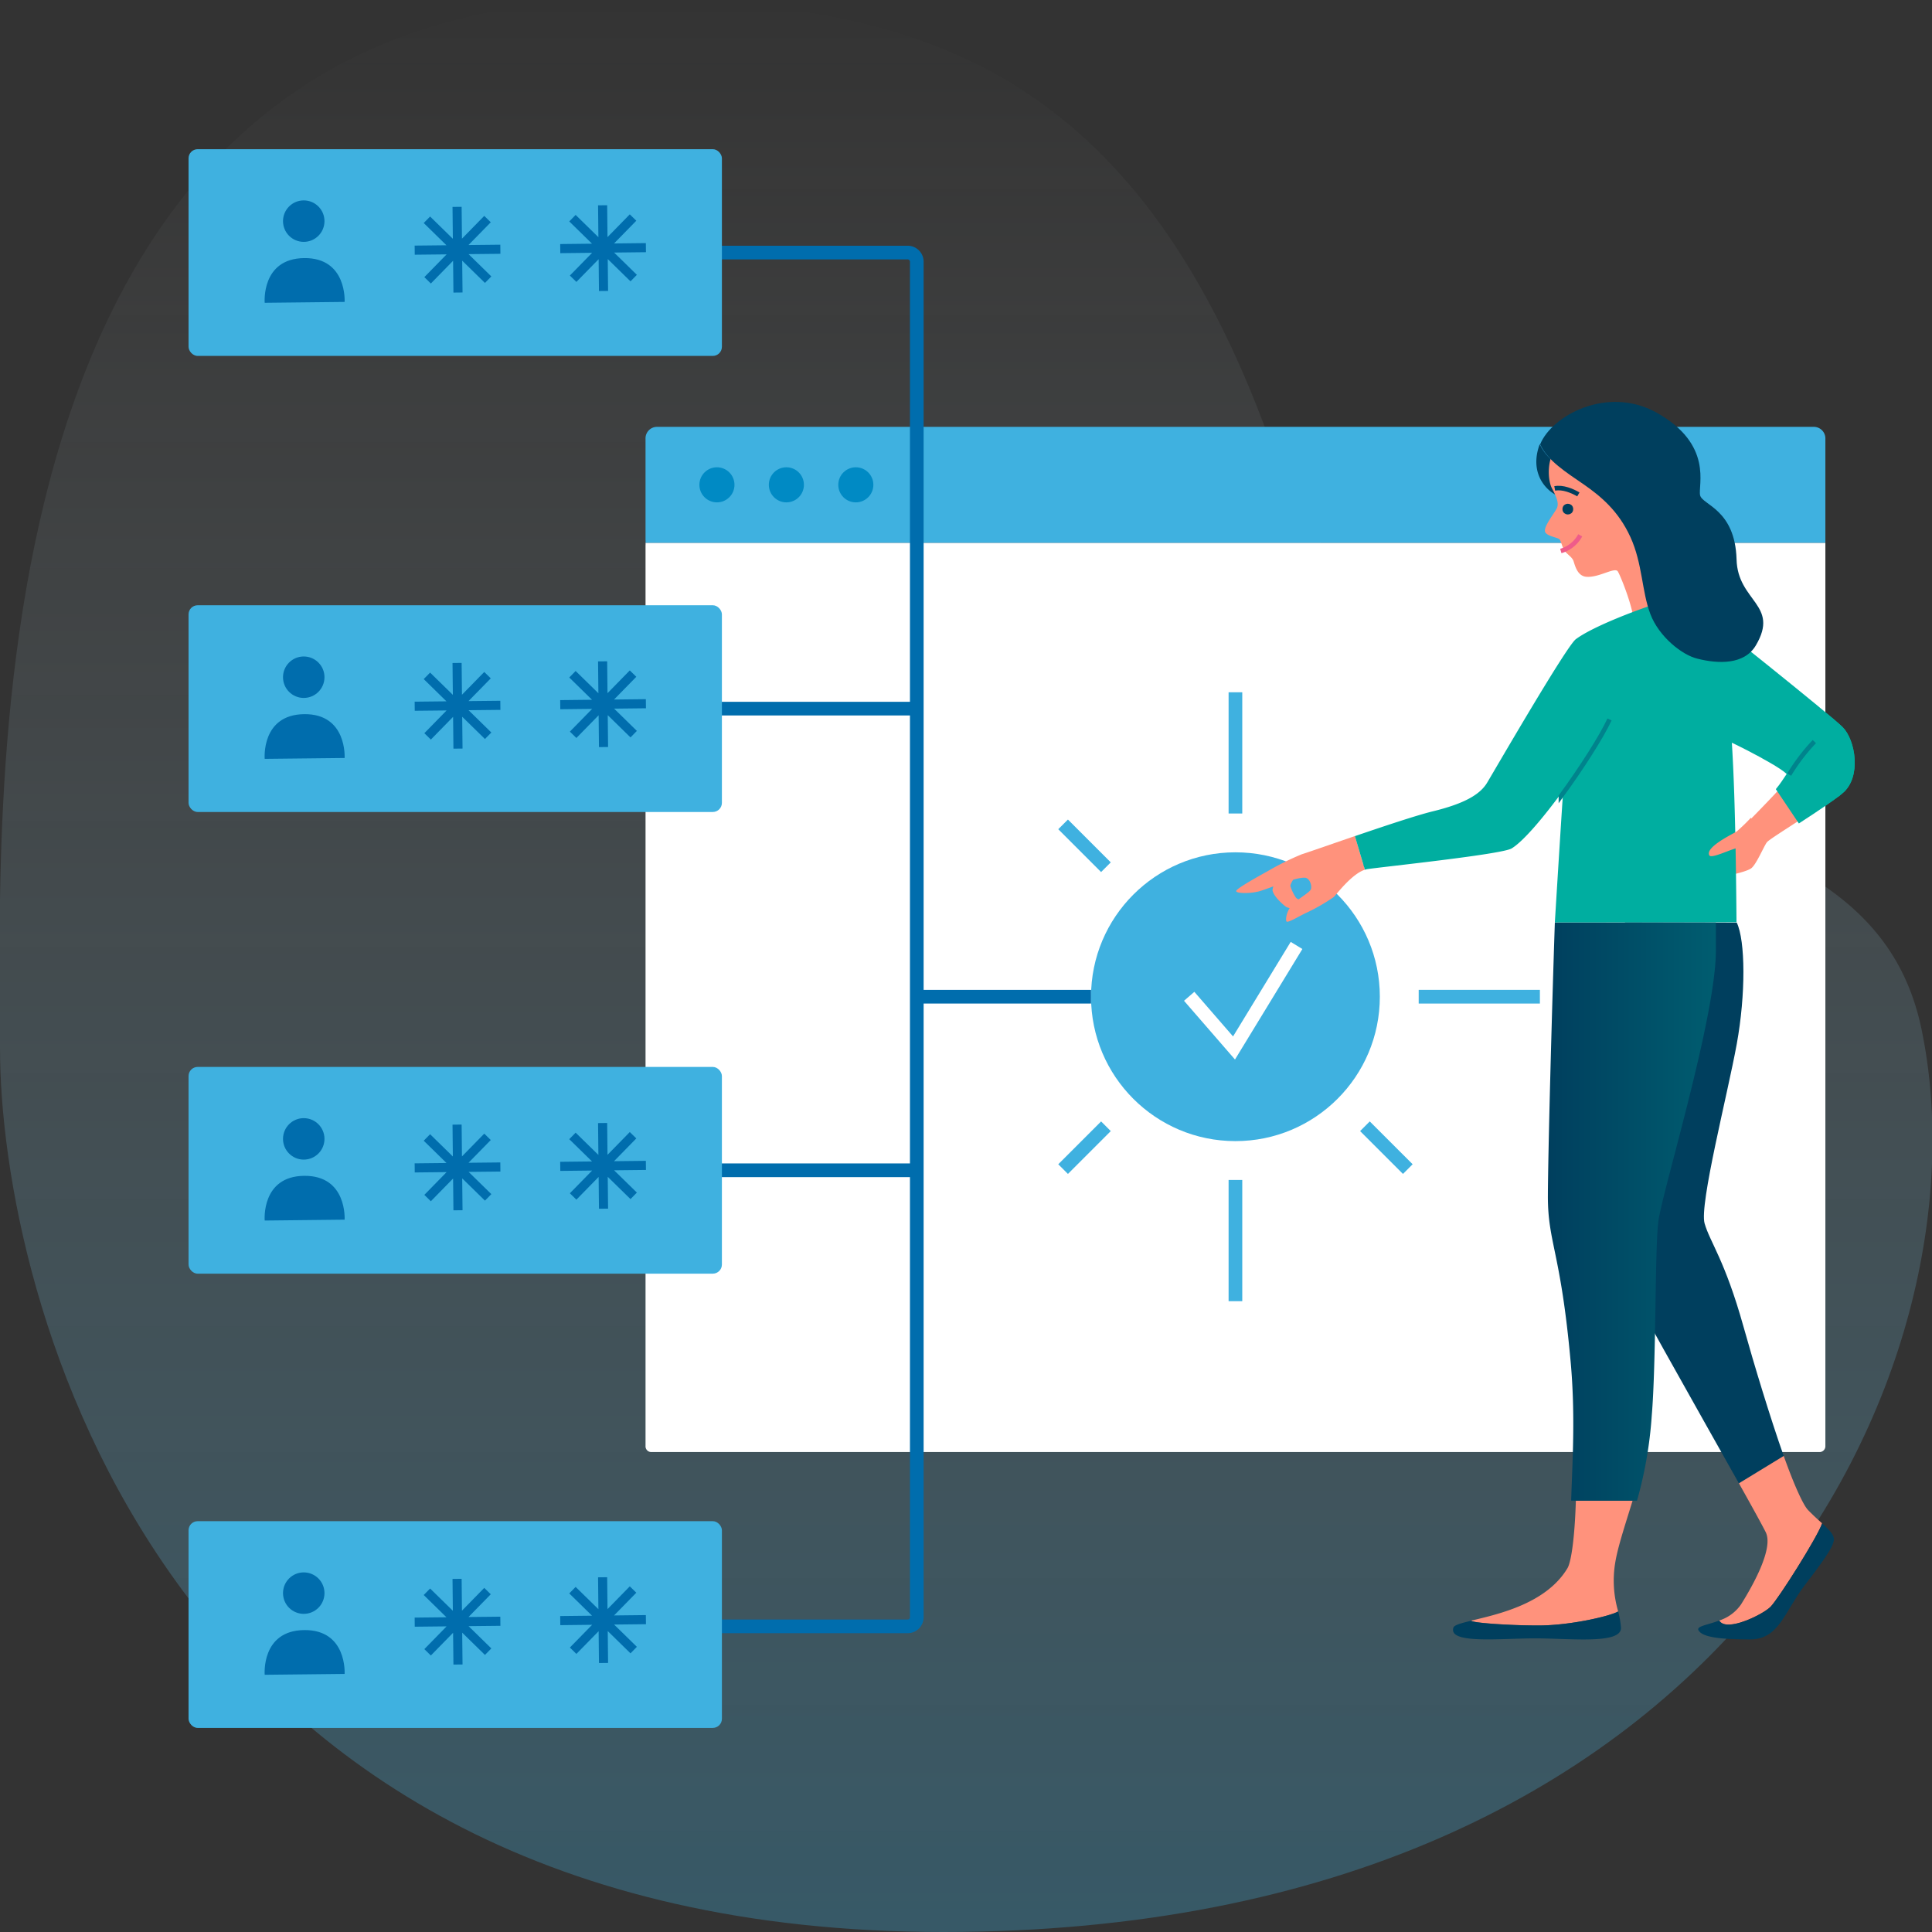 <svg xmlns="http://www.w3.org/2000/svg" width="424" height="424">
  <rect width="100%" height="100%" fill="#333333" stroke="none"/>
  <defs>
    <linearGradient id="a" x1="212" x2="212" y1="424" gradientUnits="userSpaceOnUse">
      <stop offset="0" stop-color="#3fb1e0"/>
      <stop offset="1" stop-color="#fff" stop-opacity="0"/>
    </linearGradient>
    <linearGradient id="b" x1="376.6" x2="339.7" y1="265.89" y2="265.89" gradientUnits="userSpaceOnUse">
      <stop offset="0" stop-color="#005d70"/>
      <stop offset="1" stop-color="#003f5e"/>
    </linearGradient>
  </defs>
  <path fill="#ff927c" d="M394.94 180c-3.59 2.33-6.8 4.37-7.16 4.83-.69.89-2.32 4.89-3.47 5.74-1.41 1-7.23 2-7.23 2v-5.37c1.22-.32 3.07-1.16 4.07-1.4a13.85 13.85 0 0 0 5-2.69l-2.28-3c2.11-2.14 4.86-5 6.08-6.32a7 7 0 0 0 .47-.55z"/>
  <path fill="#00aea0" stroke="#00aea0" stroke-miterlimit="10" d="M404 173.75c-2 1.62-5.69 4.08-9.08 6.28l-4.57-6.81c.68-.83 1.45-2 2.29-3.26.64-1-12.59-7.73-14.26-8.25L373.24 135c2 1.38 28.14 22.28 30.78 24.91s4.04 10.5-.02 13.84z"/>
  <path fill="#ff927c" d="M386.92 183a15.86 15.86 0 0 1-5.74 3.12c-1.16.28-3.31 1.26-4.72 1.63-.66.18-1.16.22-1.31 0-1.1-1.78 5.16-4.74 6-5.28a41.51 41.51 0 0 0 3.1-3z"/>
  <path fill="none" stroke="#00838c" stroke-miterlimit="10" d="M392.66 170a41.81 41.81 0 0 1 5.52-7.25"/>
  <path fill="url(#a)" d="M136.65 0C198.35 0 247 12.71 277.37 93.17 315.82 195.07 409 164.53 421.73 226 437 299.94 380.12 424 207 424S0 283.35 0 230-8.34 0 136.65 0z" opacity=".3"/>
  <path fill="#fff" d="M400.6 119.11v198.22a1.28 1.28 0 0 1-1.2 1.34H142.87a1.26 1.26 0 0 1-1.2-1.34V119.11z"/>
  <path fill="#3fb1e0" d="M400.6 96.35v22.76H141.67V96.35a2.53 2.53 0 0 1 2.4-2.67H398.2a2.55 2.55 0 0 1 2.4 2.67z"/>
  <path fill="none" stroke="#000" stroke-miterlimit="10" d="M141.67 119.11h-.01"/>
  <circle cx="157.34" cy="106.4" r="3.85" fill="#008ac4"/>
  <circle cx="172.58" cy="106.4" r="3.85" fill="#008ac4"/>
  <circle cx="187.82" cy="106.4" r="3.85" fill="#008ac4"/>
  <circle cx="271.13" cy="218.74" r="31.69" fill="#3fb1e0"/>
  <path fill="none" stroke="#fff" stroke-miterlimit="10" stroke-width="3" d="M260.98 218.65l9.84 11.34 13.72-22.5"/>
  <path fill="none" stroke="#006dad" stroke-miterlimit="10" stroke-width="3" d="M239.44 218.74H201.2"/>
  <path fill="none" stroke="#3fb1e0" stroke-miterlimit="10" stroke-width="3" d="M337.95 218.74h-26.6m-40.22-40.21v-26.6m-28.42 38.39l-9.4-9.4m37.82 78.04v26.6m28.42-38.39l9.41 9.4"/>
  <path fill="none" stroke="#000" stroke-miterlimit="10" d="M299.55 190.32l9.41-9.4"/>
  <path fill="none" stroke="#3fb1e0" stroke-miterlimit="10" stroke-width="3" d="M242.71 247.17l-9.4 9.4"/>
  <path fill="none" stroke="#006dad" stroke-miterlimit="10" stroke-width="3" d="M148 55.43h51.2a2 2 0 0 1 2 2v297.49a2 2 0 0 1-2 2H148m-.05-201.4h53.25m-53.25 101.31h53.25"/>
  <path fill="#ff927c" d="M394.94 180c-3.59 2.33-6.8 4.37-7.16 4.83-.69.89-2.32 4.89-3.47 5.74-1.41 1-7.23 2-7.23 2v-5.37c1.22-.32 3.07-1.16 4.07-1.4a13.85 13.85 0 0 0 5-2.69l-2.28-3c2.11-2.14 4.86-5 6.08-6.32a7 7 0 0 0 .47-.55zm-57.31 176.73c7.05 0 15.83-2.08 17.5-3.08a24 24 0 0 1-.67-10.58c.54-3.46 2.17-8.32 3.83-13.73h-12.45c-.24 8-1 13.36-1.83 14.8-4.66 7.79-15.16 10.09-21 11.5h-.12c-.67.41 7.95 1.09 14.74 1.09z"/>
  <path fill="#003f5e" d="M355.07 277.28c.86 2.88 17.39 31.91 26.56 48.27l9.83-6c-3-8.53-6.45-19.89-8.85-28.47-4.08-14.58-7.34-18.46-8.52-22.59s5.07-28.43 7.06-39.37 1.9-22.7 0-26.64l-24.53-.06s-4.38 65.38-1.55 74.86z"/>
  <path fill="#ff927c" d="M377.31 355.64c1.5 2.63 9.49-1.26 11.24-3s10.5-15.62 11.33-18.33c-.88-.79-1.93-1.73-3.07-2.9s-3.22-5.91-5.35-11.88l-9.83 6c3.24 5.77 5.55 10 5.95 10.88 1.52 3.53-2.66 11.17-5.49 15.7a9.26 9.26 0 0 1-4.78 3.53z"/>
  <path fill="#003f5e" d="M372.75 357.79c.85 1.56 5 2 11.32 2s7.5-5.94 11.89-11.74c3.27-4.32 6.65-8.63 6.51-10.33-.09-1.07-1.08-2-2.59-3.4-.83 2.71-9.58 16.58-11.33 18.33s-9.74 5.64-11.24 3c-2.64.99-5.06 1.21-4.56 2.14z"/>
  <path fill="url(#b)" d="M339.7 262.55c0 10.24 2.82 12.12 5 36.35 1.09 12 .34 22.54.11 30.44h14.45a90.51 90.51 0 0 0 3.23-18.58c1-11.69.67-36.26 1.44-42.61s12.64-44.81 12.64-59.55v-6.16h-35.34c-.69 20.46-1.5 50.9-1.53 60.11z"/>
  <path fill="#003f5e" d="M336.93 359.56c7.8 0 19 1.35 18.81-2.37a19.45 19.45 0 0 0-.61-3.54c-1.67 1-10.45 3.08-17.5 3.08-6.79 0-14.6-.57-14.72-1.05-2.24.54-3.76.95-3.94 1.51-1.21 3.67 10.17 2.37 17.96 2.37zm5.72-250.48l4.54-3.29c-3.92-2.71-7.62-4.71-9.27-8.3a5.33 5.33 0 0 0-.23.63c-2.03 6.44 2.31 10.29 4.96 10.96z"/>
  <path fill="#ff927c" d="M358.58 136.84c0-3.19-2.89-10.39-3.53-11.43s-4.17 1.42-6.93 1.17c-2.05-.18-2.51-2.7-2.83-3.54s-1.58-1.55-2-2.27-.69-1.9-1-2.37-3.12-.71-3.24-1.86 1.91-3.73 2.55-4.86 0-2.6-1-4.5-1-6.12.48-8.1c2.9-3.93 15-10.29 22.7-1.45s4.07 14.68 2.15 18.06a9.39 9.39 0 0 0-.07 9.79c1.76 2.84 6.48 10.67 6.48 10.67z"/>
  <path fill="none" stroke="#ef5c8a" stroke-miterlimit="10" d="M346.8 117.48a7.09 7.09 0 0 1-4.26 3.44"/>
  <circle cx="344.08" cy="111.73" r=".68" fill="#003f5e" stroke="#003f5e" stroke-miterlimit="10"/>
  <path fill="none" stroke="#003f5e" stroke-miterlimit="10" d="M341.2 107.19c1.8-.35 3.85.54 5.19 1.31"/>
  <path fill="#ff927c" d="M299.54 190.87c-2.89.93-6.19 5.37-6.84 6a42 42 0 0 1-5.95 3.43c-1.28.55-4.15 2.35-4.41 1.92s0-2.09 1-3.38 4-2.87 4.33-3.64-.24-2.52-1.29-2.58c-2.19-.12-8.14 2.49-10.09 3s-4.92.48-5-.06 5.95-3.83 6.93-4.38a59.78 59.78 0 0 1 7.47-3.7c.81-.24 5.87-2 11.66-4z"/>
  <path fill="#00aea0" d="M341.23 202.44s1.31-21.36 1.83-28.95c-4.29 5.87-8.74 11.16-11.32 12.71-2.22 1.33-28.66 4.07-31.65 4.54a4 4 0 0 0-.55.13l-2.19-7.37c6.37-2.18 13.61-4.59 17-5.42 6.5-1.58 10.32-3.49 12-6.28s17.38-29.93 19.48-31.52c5-3.74 21.36-9.38 23.79-9.41s7.82 11.47 9.42 21.53 1.91 32.89 2.06 50z"/>
  <path fill="#ff927c" d="M286.94 200s-4.07-.53-4.72-1-2.67-2.23-2.94-3.55c-.13-.59 1.36-4.33 2.48-6h4.43c-.6 1.07-3.06 4.2-3 5a9.56 9.56 0 0 0 1.23 2.57c.36.44 3.75 1.72 2.52 2.98z"/>
  <path fill="#00aea0" stroke="#00aea0" stroke-miterlimit="10" d="M404 173.75c-2 1.62-5.69 4.08-9.08 6.28l-4.57-6.81c.68-.83 1.45-2 2.29-3.26.64-1-12.59-7.73-14.26-8.25L373.24 135c2 1.38 28.14 22.28 30.78 24.91s4.04 10.5-.02 13.84z"/>
  <path fill="#ff927c" d="M386.92 183a15.86 15.86 0 0 1-5.74 3.12c-1.16.28-3.31 1.26-4.72 1.63-.66.18-1.16.22-1.31 0-1.1-1.78 5.16-4.74 6-5.28a41.51 41.51 0 0 0 3.1-3z"/>
  <path fill="none" stroke="#00838c" stroke-miterlimit="10" d="M392.66 170a41.81 41.81 0 0 1 5.52-7.25"/>
  <path fill="#003f5e" d="M338 97.53c1.65 3.59 5.69 6.1 9.61 8.81 3.69 2.57 7.58 5.77 10.22 11.56s2.46 11.85 4.36 16.86 7 9 10.31 9.79c4.61 1.17 10.31 1.36 12.84-2.91 5.29-8.95-4-9.6-4.23-18.87-.32-11-7.48-11.92-8-14.06s3-11.18-9.62-18.19c-10.81-5.95-22.97.72-25.49 7.01z"/>
  <path fill="none" stroke="#00838c" stroke-miterlimit="10" d="M342.56 174.53v.22c4.57-6.25 8.95-13.14 10.67-16.86"/>
  <rect width="117.05" height="45.37" x="41.38" y="32.74" fill="#3fb1e0" rx="2" ry="2"/>
  <path fill="#006dad" d="M75.63 66.26l-17.54.19s-.81-9.7 8.66-9.81 8.88 9.62 8.88 9.62z"/>
  <circle cx="66.66" cy="48.53" r="4.55" fill="#006dad"/>
  <path fill="none" stroke="#006dad" stroke-miterlimit="10" stroke-width="2" d="M100.31 45.4l.2 18.8m9.3-9.5l-18.8.2m15.98-6.82L93.84 61.52m13.29-.14L93.69 48.23m38.56-3.18l.2 18.81m9.3-9.51l-18.8.21m15.98-6.82l-13.15 13.43m13.29-.14l-13.44-13.15"/>
  <rect width="117.05" height="45.37" x="41.38" y="132.83" fill="#3fb1e0" rx="2" ry="2"/>
  <path fill="#006dad" d="M75.63 166.35l-17.54.19s-.81-9.7 8.66-9.81 8.88 9.62 8.88 9.62z"/>
  <circle cx="66.66" cy="148.62" r="4.55" fill="#006dad"/>
  <path fill="none" stroke="#006dad" stroke-miterlimit="10" stroke-width="2" d="M100.31 145.49l.2 18.8m9.3-9.5l-18.8.2m15.98-6.82l-13.15 13.44m13.29-.14l-13.44-13.15m38.56-3.18l.2 18.81m9.3-9.51l-18.8.21m15.98-6.82l-13.15 13.43m13.29-.14l-13.44-13.15"/>
  <rect width="117.05" height="45.37" x="41.38" y="234.15" fill="#3fb1e0" rx="2" ry="2"/>
  <path fill="#006dad" d="M75.63 267.67l-17.54.19s-.81-9.71 8.66-9.81 8.88 9.62 8.88 9.62z"/>
  <circle cx="66.66" cy="249.94" r="4.55" fill="#006dad"/>
  <path fill="none" stroke="#006dad" stroke-miterlimit="10" stroke-width="2" d="M100.31 246.81l.2 18.8m9.3-9.5l-18.8.2m15.98-6.82l-13.15 13.44m13.29-.15l-13.44-13.15m38.56-3.17l.2 18.8m9.3-9.5l-18.8.21m15.98-6.83l-13.15 13.44m13.29-.14l-13.44-13.15"/>
  <rect width="117.05" height="45.37" x="41.38" y="333.84" fill="#3fb1e0" rx="2" ry="2"/>
  <path fill="#006dad" d="M75.63 367.36l-17.54.19s-.81-9.7 8.66-9.81 8.88 9.62 8.88 9.62z"/>
  <circle cx="66.66" cy="349.63" r="4.55" fill="#006dad"/>
  <path fill="none" stroke="#006dad" stroke-miterlimit="10" stroke-width="2" d="M100.31 346.5l.2 18.8m9.3-9.5l-18.8.2m15.98-6.82l-13.15 13.44m13.29-.14l-13.44-13.15m38.56-3.18l.2 18.81m9.3-9.51l-18.8.21m15.98-6.82l-13.15 13.43m13.29-.14l-13.44-13.15"/>
</svg>
